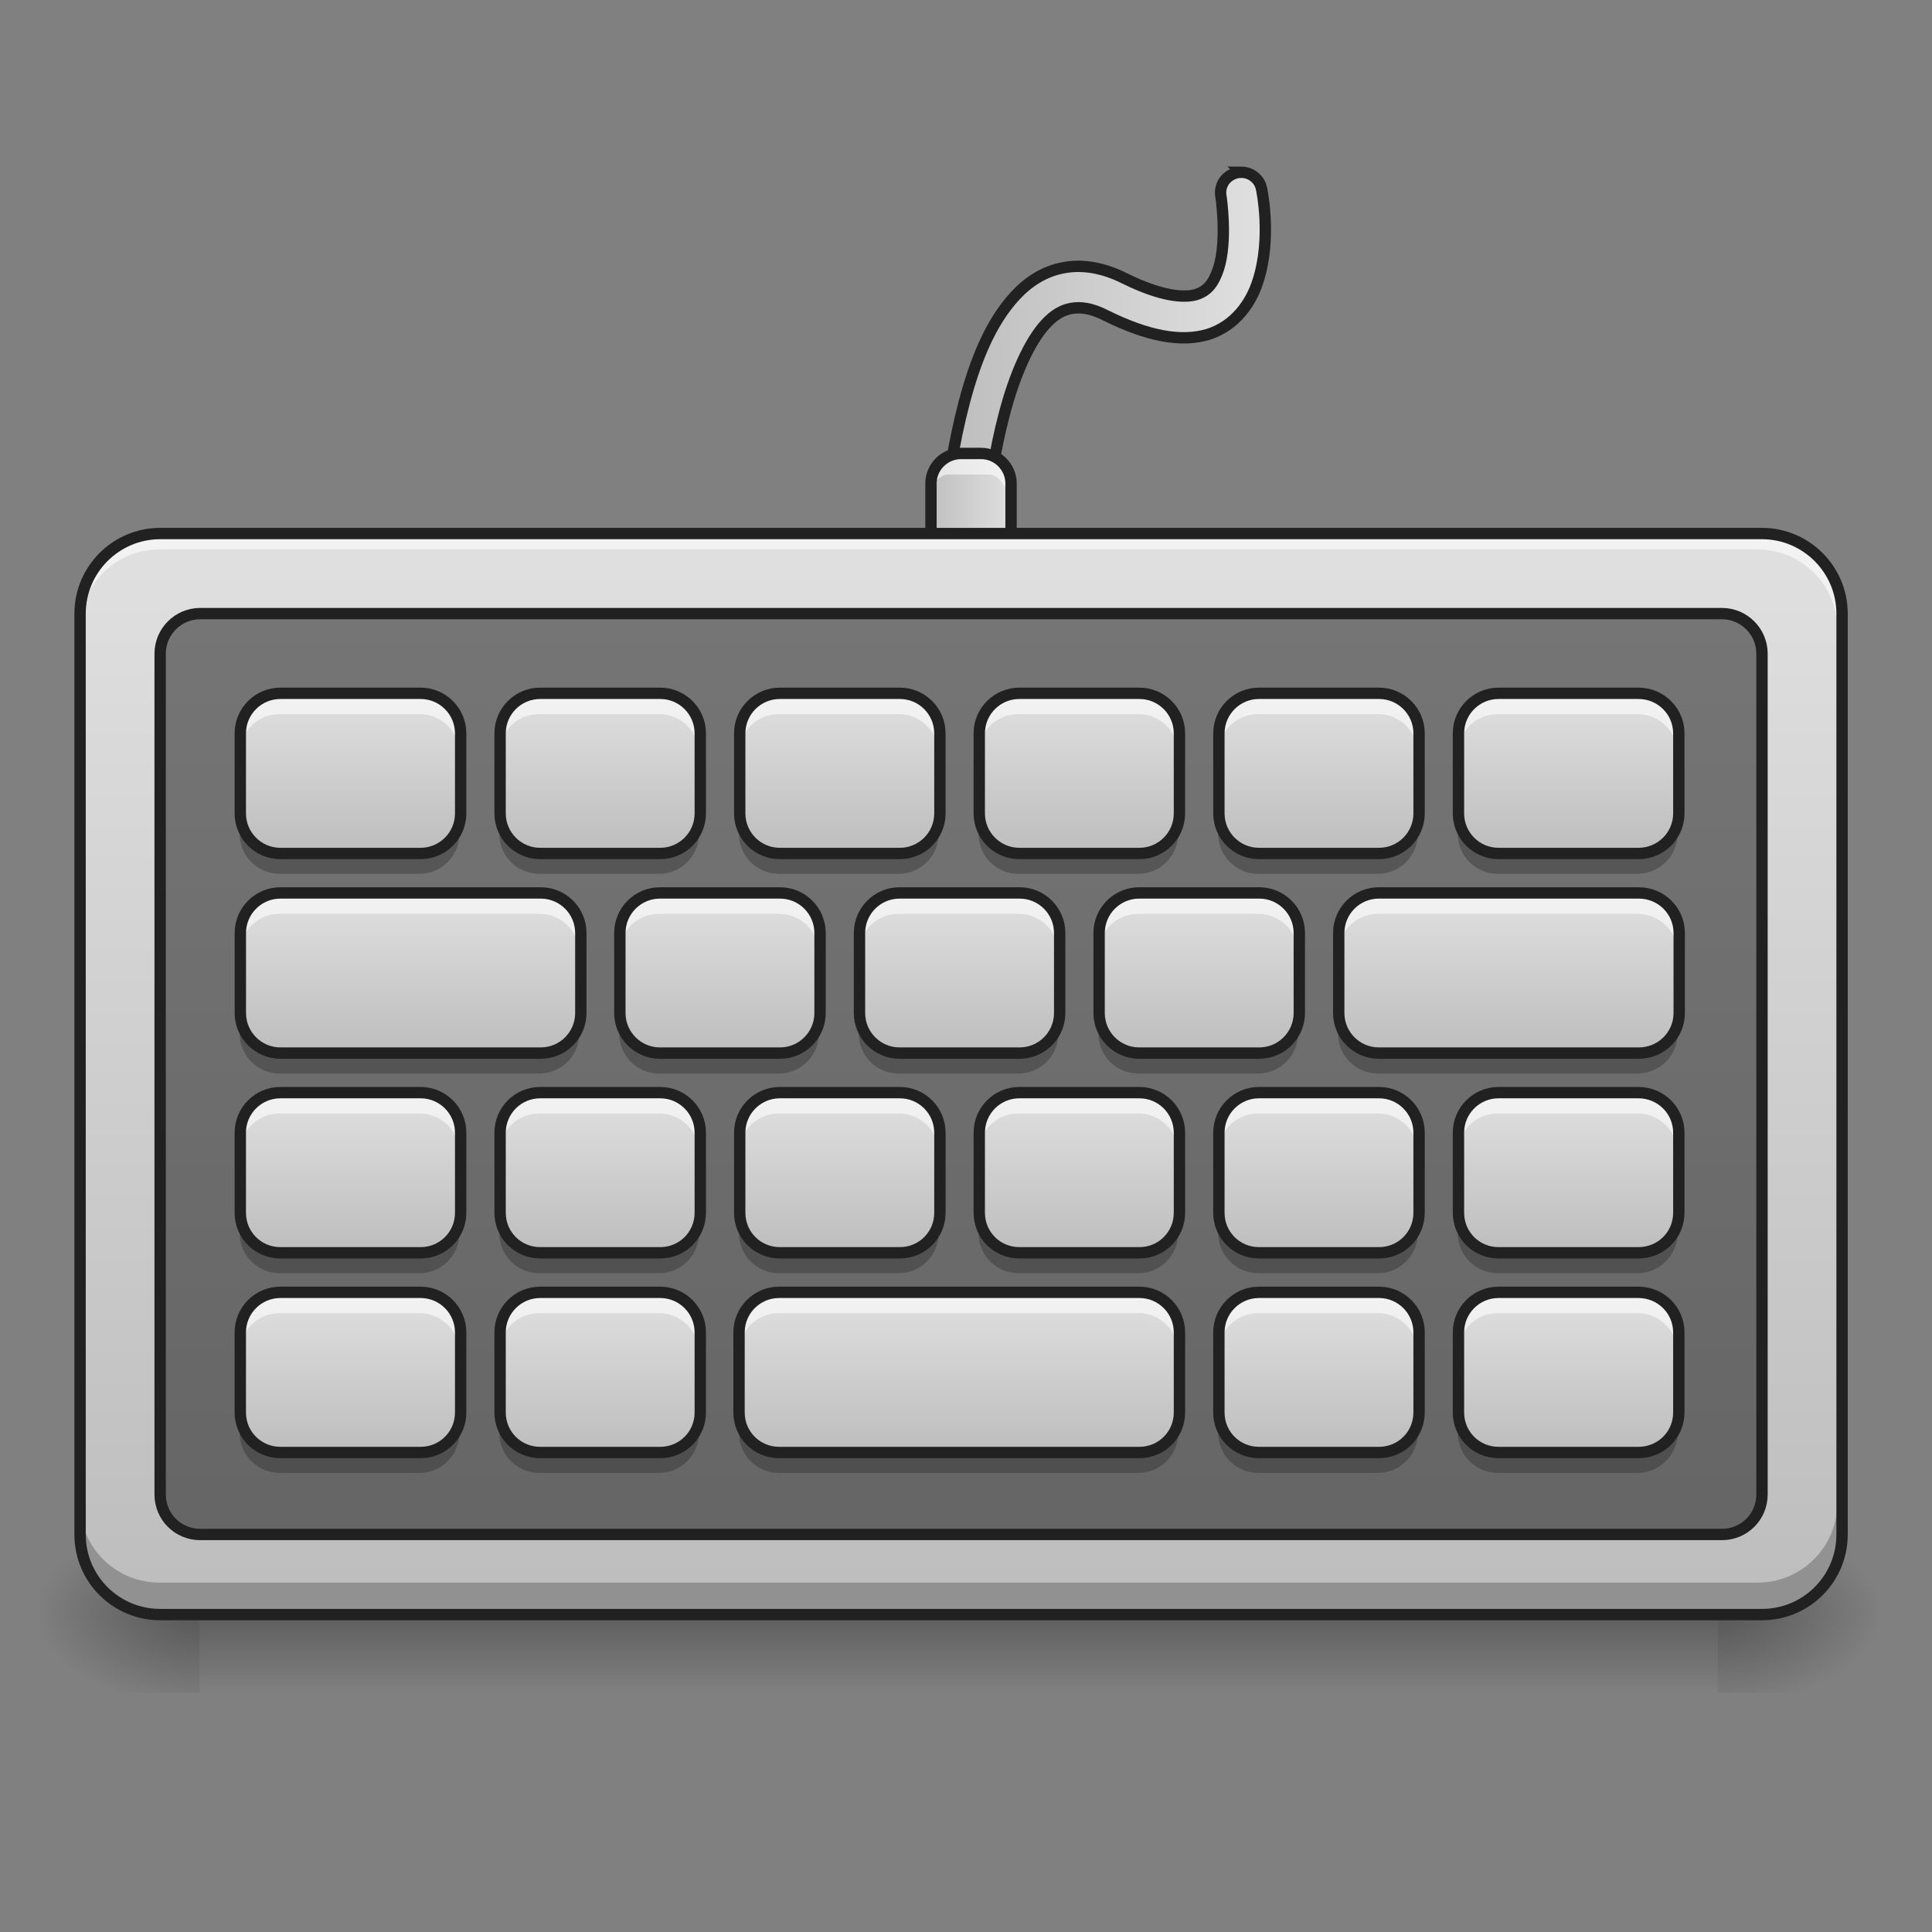 <svg height="24" viewBox="0 0 24 24" width="24" xmlns="http://www.w3.org/2000/svg" xmlns:xlink="http://www.w3.org/1999/xlink"><rect x="0" y="0" width="24" height="24" fill="#808080" stroke="none"/><linearGradient id="a" gradientUnits="userSpaceOnUse" x1="11.907" x2="11.907" y1="20.033" y2="21.025"><stop offset="0" stop-opacity=".275"/><stop offset="1" stop-opacity="0"/></linearGradient><linearGradient id="b"><stop offset="0" stop-opacity=".314"/><stop offset=".222" stop-opacity=".275"/><stop offset="1" stop-opacity="0"/></linearGradient><radialGradient id="c" cx="450.909" cy="189.579" gradientTransform="matrix(0 -.059 -.105 -0 41.083 46.704)" gradientUnits="userSpaceOnUse" r="21.167" xlink:href="#b"/><radialGradient id="d" cx="450.909" cy="189.579" gradientTransform="matrix(-0 .059 .105 0 -17.268 -6.638)" gradientUnits="userSpaceOnUse" r="21.167" xlink:href="#b"/><radialGradient id="e" cx="450.909" cy="189.579" gradientTransform="matrix(-0 -.059 .105 -0 -17.268 46.704)" gradientUnits="userSpaceOnUse" r="21.167" xlink:href="#b"/><radialGradient id="f" cx="450.909" cy="189.579" gradientTransform="matrix(0 .059 -.105 0 41.083 -6.638)" gradientUnits="userSpaceOnUse" r="21.167" xlink:href="#b"/><linearGradient id="g"><stop offset="0" stop-color="#bdbdbd"/><stop offset="1" stop-color="#e0e0e0"/></linearGradient><linearGradient id="h" gradientUnits="userSpaceOnUse" x1="248.51" x2="334.441" xlink:href="#g" y1="-113.104" y2="-113.104"/><linearGradient id="i" gradientUnits="userSpaceOnUse" x1="248.509" x2="334.441" xlink:href="#g" y1="-113.088" y2="-113.088"/><linearGradient id="j" gradientUnits="userSpaceOnUse" x1="11.465" x2="12.598" xlink:href="#g" y1="6.513" y2="6.513"/><linearGradient id="k" gradientUnits="userSpaceOnUse" x1="11.907" x2="11.907" xlink:href="#g" y1="20.033" y2="6.637"/><linearGradient id="l" gradientUnits="userSpaceOnUse" x1="10.667" x2="10.667" xlink:href="#g" y1="10.606" y2="8.622"/><linearGradient id="m" gradientUnits="userSpaceOnUse" x1="16.621" x2="16.621" xlink:href="#g" y1="10.606" y2="8.622"/><linearGradient id="n" gradientUnits="userSpaceOnUse" x1="13.644" x2="13.644" xlink:href="#g" y1="10.606" y2="8.622"/><linearGradient id="o" gradientUnits="userSpaceOnUse" x1="7.69" x2="7.69" xlink:href="#g" y1="10.606" y2="8.622"/><linearGradient id="p" gradientUnits="userSpaceOnUse" x1="4.713" x2="4.713" xlink:href="#g" y1="10.606" y2="8.622"/><linearGradient id="q" gradientUnits="userSpaceOnUse" x1="9.179" x2="9.179" xlink:href="#g" y1="13.087" y2="11.103"/><linearGradient id="r" gradientUnits="userSpaceOnUse" x1="12.155" x2="12.155" xlink:href="#g" y1="13.087" y2="11.103"/><linearGradient id="s" gradientUnits="userSpaceOnUse" x1="4.465" x2="4.465" xlink:href="#g" y1="13.087" y2="11.103"/><linearGradient id="t" gradientUnits="userSpaceOnUse" x1="18.109" x2="18.109" xlink:href="#g" y1="13.087" y2="11.103"/><linearGradient id="u" gradientUnits="userSpaceOnUse" x1="15.132" x2="15.132" xlink:href="#g" y1="13.087" y2="11.103"/><linearGradient id="v" gradientUnits="userSpaceOnUse" x1="19.846" x2="19.846" xlink:href="#g" y1="10.606" y2="8.622"/><linearGradient id="w" gradientUnits="userSpaceOnUse" x1="10.667" x2="10.667" xlink:href="#g" y1="15.568" y2="13.583"/><linearGradient id="x" gradientUnits="userSpaceOnUse" x1="16.621" x2="16.621" xlink:href="#g" y1="15.568" y2="13.583"/><linearGradient id="y" gradientUnits="userSpaceOnUse" x1="13.644" x2="13.644" xlink:href="#g" y1="15.568" y2="13.583"/><linearGradient id="z" gradientUnits="userSpaceOnUse" x1="7.69" x2="7.69" xlink:href="#g" y1="15.568" y2="13.583"/><linearGradient id="A" gradientUnits="userSpaceOnUse" x1="4.713" x2="4.713" xlink:href="#g" y1="15.568" y2="13.583"/><linearGradient id="B" gradientUnits="userSpaceOnUse" x1="19.846" x2="19.846" xlink:href="#g" y1="15.568" y2="13.583"/><linearGradient id="C" gradientUnits="userSpaceOnUse" x1="16.621" x2="16.621" xlink:href="#g" y1="18.049" y2="16.064"/><linearGradient id="D" gradientUnits="userSpaceOnUse" x1="13.644" x2="13.644" xlink:href="#g" y1="18.049" y2="16.064"/><linearGradient id="E" gradientUnits="userSpaceOnUse" x1="7.69" x2="7.69" xlink:href="#g" y1="18.049" y2="16.064"/><linearGradient id="F" gradientUnits="userSpaceOnUse" x1="4.713" x2="4.713" xlink:href="#g" y1="18.049" y2="16.064"/><linearGradient id="G" gradientUnits="userSpaceOnUse" x1="19.846" x2="19.846" xlink:href="#g" y1="18.049" y2="16.064"/><path d="m2.48 20.031h18.855v.996h-18.855zm0 0" fill="url(#a)"/><path d="m21.336 20.031h1.984v-.992h-1.984zm0 0" fill="url(#c)"/><path d="m2.48 20.031h-1.984v.996h1.984zm0 0" fill="url(#d)"/><path d="m2.48 20.031h-1.984v-.992h1.984zm0 0" fill="url(#e)"/><path d="m21.336 20.031h1.984v.996h-1.984zm0 0" fill="url(#f)"/><path d="m253.976-62.848s2.833-92.075 40.746-73.16c42.329 21.165 33.33-27.331 33.33-27.331" fill="none" stroke="url(#h)" stroke-linecap="round" stroke-width="10.975" transform="matrix(.047 0 0 .047 0 10.079)"/><path d="m328.052-168.921c-1.583 0-3.166.75-4.25 2-1 1.25-1.417 2.916-1.083 4.5 0 0 1.75 11.499-.667 18.998-1.25 3.666-2.75 5.833-5.916 6.833-3.083.917-9.082.583-18.998-4.333-5.499-2.75-11.082-3.75-16.082-2.75-5.083.917-9.332 3.75-12.665 7.333-6.749 7.249-10.749 17.665-13.582 28.414-5.666 21.498-6.333 44.912-6.333 44.912-.083 2.0.917 3.916 2.583 4.916 1.667 1.083 3.833 1.167 5.583.167 1.75-.917 2.833-2.75 2.833-4.75 0 0 .75-22.665 5.999-42.413 2.583-9.916 6.499-18.998 10.916-23.748 2.166-2.333 4.333-3.666 6.749-4.083 2.333-.417 5.166-.167 9.082 1.833 11.249 5.583 20.081 7.166 27.164 5 7.083-2.25 11.249-8.249 13.082-13.999 3.75-11.499 1-24.248 1-24.248-.417-2.666-2.75-4.583-5.416-4.583zm0 0" fill="url(#i)" stroke="#212121" stroke-linecap="round" stroke-width="3" transform="matrix(.047 0 0 .047 0 10.079)"/><path d="m11.785 5.645h.496c.137 0 .246.168.246.371v.992c0 .207-.109.375-.246.375h-.496c-.141 0-.25-.168-.25-.375v-.992c0-.203.109-.371.25-.371zm0 0" fill="url(#j)"/><path d="m11.785 5.645c-.141 0-.25.168-.25.371v.25c0-.207.109-.371.25-.371h.496c.137 0 .246.164.246.371v-.25c0-.203-.109-.371-.246-.371zm0 0" fill="#fff" fill-opacity=".588"/><path d="m253.976-94.595h5.333c4.333 0 7.916 3.583 7.916 7.916v21.165c0 4.416-3.583 7.999-7.916 7.999h-5.333c-4.333 0-7.916-3.583-7.916-7.999v-21.165c0-4.333 3.583-7.916 7.916-7.916zm0 0" fill="none" stroke="#212121" stroke-linecap="round" stroke-linejoin="round" stroke-width="3" transform="matrix(.047 0 0 .047 0 10.079)"/><path d="m1.984 6.637h19.848c.547 0 .992.445.992.992v11.41c0 .551-.445.992-.992.992h-19.848c-.547 0-.992-.441-.992-.992v-11.41c0-.547.445-.992.992-.992zm0 0" fill="url(#k)"/><path d="m52.912-52.266h402.212c5.833 0 10.582 4.75 10.582 10.582v222.229c0 5.916-4.75 10.582-10.582 10.582h-402.212c-5.833 0-10.582-4.666-10.582-10.582v-222.229c0-5.833 4.75-10.582 10.582-10.582zm0 0" fill-opacity=".471" stroke="#212121" stroke-linecap="round" stroke-linejoin="round" stroke-width="3" transform="matrix(.047 0 0 .047 0 10.079)"/><path d="m9.676 8.621h1.488c.273 0 .496.223.496.496v.992c0 .273-.223.496-.496.496h-1.488c-.273 0-.496-.223-.496-.496v-.992c0-.273.223-.496.496-.496zm0 0" fill="url(#l)"/><path d="m9.676 8.621c-.277 0-.496.223-.496.496v.25c0-.277.219-.496.496-.496h1.488c.273 0 .496.219.496.496v-.25c0-.273-.223-.496-.496-.496zm0 0" fill="#fff" fill-opacity=".588"/><path d="m9.676 10.855c-.277 0-.496-.223-.496-.496v-.25c0 .277.219.496.496.496h1.488c.273 0 .496-.219.496-.496v.25c0 .273-.223.496-.496.496zm0 0" fill-opacity=".235"/><path d="m84.689-73.434h31.747c5.833 0 10.582 4.75 10.582 10.582v21.165c0 5.833-4.75 10.582-10.582 10.582h-31.747c-5.833 0-10.582-4.75-10.582-10.582v-21.165c0-5.833 4.75-10.582 10.582-10.582zm0 0" fill="none" stroke="#212121" stroke-linecap="round" stroke-linejoin="round" stroke-width="3" transform="matrix(.047 0 0 .047 5.706 12.064)"/><path d="m1.984 6.637c-.551 0-.992.441-.992.992v.188c0-.551.441-.992.992-.992h19.848c.547 0 .992.441.992.992v-.188c0-.551-.445-.992-.992-.992zm0 0" fill="#fff" fill-opacity=".588"/><path d="m.992 18.668v.371c0 .551.441.992.992.992h19.848c.547 0 .992-.441.992-.992v-.371c0 .551-.445.992-.992.992h-19.848c-.551 0-.992-.441-.992-.992zm0 0" fill-opacity=".235"/><path d="m42.329-73.43h423.376c11.666 0 21.165 9.499 21.165 21.165v243.393c0 11.749-9.499 21.165-21.165 21.165h-423.376c-11.666 0-21.165-9.416-21.165-21.165v-243.393c0-11.666 9.499-21.165 21.165-21.165zm0 0" fill="none" stroke="#212121" stroke-linecap="round" stroke-linejoin="round" stroke-width="3" transform="matrix(.047 0 0 .047 0 10.079)"/><path d="m15.629 8.621h1.488c.273 0 .496.223.496.496v.992c0 .273-.223.496-.496.496h-1.488c-.273 0-.496-.223-.496-.496v-.992c0-.273.223-.496.496-.496zm0 0" fill="url(#m)"/><path d="m15.629 8.621c-.273 0-.496.223-.496.496v.25c0-.277.223-.496.496-.496h1.488c.273 0 .496.219.496.496v-.25c0-.273-.223-.496-.496-.496zm0 0" fill="#fff" fill-opacity=".588"/><path d="m15.629 10.855c-.273 0-.496-.223-.496-.496v-.25c0 .277.223.496.496.496h1.488c.273 0 .496-.219.496-.496v.25c0 .273-.223.496-.496.496zm0 0" fill-opacity=".235"/><path d="m84.677-73.434h31.747c5.833 0 10.582 4.75 10.582 10.582v21.165c0 5.833-4.75 10.582-10.582 10.582h-31.747c-5.833 0-10.582-4.75-10.582-10.582v-21.165c0-5.833 4.75-10.582 10.582-10.582zm0 0" fill="none" stroke="#212121" stroke-linecap="round" stroke-linejoin="round" stroke-width="3" transform="matrix(.047 0 0 .047 11.659 12.064)"/><path d="m12.652 8.621h1.488c.273 0 .496.223.496.496v.992c0 .273-.223.496-.496.496h-1.488c-.273 0-.496-.223-.496-.496v-.992c0-.273.223-.496.496-.496zm0 0" fill="url(#n)"/><path d="m12.652 8.621c-.277 0-.496.223-.496.496v.25c0-.277.219-.496.496-.496h1.488c.273 0 .496.219.496.496v-.25c0-.273-.223-.496-.496-.496zm0 0" fill="#fff" fill-opacity=".588"/><path d="m12.652 10.855c-.277 0-.496-.223-.496-.496v-.25c0 .277.219.496.496.496h1.488c.273 0 .496-.219.496-.496v.25c0 .273-.223.496-.496.496zm0 0" fill-opacity=".235"/><path d="m84.683-73.434h31.747c5.833 0 10.582 4.75 10.582 10.582v21.165c0 5.833-4.75 10.582-10.582 10.582h-31.747c-5.833 0-10.582-4.75-10.582-10.582v-21.165c0-5.833 4.75-10.582 10.582-10.582zm0 0" fill="none" stroke="#212121" stroke-linecap="round" stroke-linejoin="round" stroke-width="3" transform="matrix(.047 0 0 .047 8.682 12.064)"/><path d="m6.699 8.621h1.488c.273 0 .496.223.496.496v.992c0 .273-.223.496-.496.496h-1.488c-.273 0-.496-.223-.496-.496v-.992c0-.273.223-.496.496-.496zm0 0" fill="url(#o)"/><path d="m6.699 8.621c-.277 0-.496.223-.496.496v.25c0-.277.219-.496.496-.496h1.488c.273 0 .496.219.496.496v-.25c0-.273-.223-.496-.496-.496zm0 0" fill="#fff" fill-opacity=".588"/><path d="m6.699 10.855c-.277 0-.496-.223-.496-.496v-.25c0 .277.219.496.496.496h1.488c.273 0 .496-.219.496-.496v.25c0 .273-.223.496-.496.496zm0 0" fill-opacity=".235"/><path d="m84.695-73.434h31.747c5.833 0 10.582 4.75 10.582 10.582v21.165c0 5.833-4.75 10.582-10.582 10.582h-31.747c-5.833 0-10.582-4.75-10.582-10.582v-21.165c0-5.833 4.75-10.582 10.582-10.582zm0 0" fill="none" stroke="#212121" stroke-linecap="round" stroke-linejoin="round" stroke-width="3" transform="matrix(.047 0 0 .047 2.729 12.064)"/><path d="m3.473 8.621h1.738c.273 0 .496.223.496.496v.992c0 .273-.223.496-.496.496h-1.738c-.273 0-.496-.223-.496-.496v-.992c0-.273.223-.496.496-.496zm0 0" fill="url(#p)"/><path d="m3.473 8.621c-.273 0-.496.223-.496.496v.25c0-.277.223-.496.496-.496h1.738c.273 0 .496.219.496.496v-.25c0-.273-.223-.496-.496-.496zm0 0" fill="#fff" fill-opacity=".588"/><path d="m3.473 10.855c-.273 0-.496-.223-.496-.496v-.25c0 .277.223.496.496.496h1.738c.273 0 .496-.219.496-.496v.25c0 .273-.223.496-.496.496zm0 0" fill-opacity=".235"/><path d="m79.368-73.434h37.08c5.833 0 10.582 4.75 10.582 10.582v21.165c0 5.833-4.75 10.582-10.582 10.582h-37.08c-5.833 0-10.582-4.75-10.582-10.582v-21.165c0-5.833 4.75-10.582 10.582-10.582zm0 0" fill="none" stroke="#212121" stroke-linecap="round" stroke-linejoin="round" stroke-width="3" transform="matrix(.047 0 0 .047 -.248 12.064)"/><path d="m8.188 11.102h1.488c.273 0 .496.223.496.496v.992c0 .273-.223.496-.496.496h-1.488c-.273 0-.496-.223-.496-.496v-.992c0-.273.223-.496.496-.496zm0 0" fill="url(#q)"/><path d="m8.188 11.102c-.277 0-.496.223-.496.496v.25c0-.277.219-.496.496-.496h1.488c.273 0 .496.219.496.496v-.25c0-.273-.223-.496-.496-.496zm0 0" fill="#fff" fill-opacity=".588"/><path d="m8.188 13.336c-.277 0-.496-.223-.496-.496v-.25c0 .277.219.496.496.496h1.488c.273 0 .496-.219.496-.496v.25c0 .273-.223.496-.496.496zm0 0" fill-opacity=".235"/><path d="m84.692-73.439h31.747c5.833 0 10.582 4.75 10.582 10.582v21.165c0 5.833-4.75 10.582-10.582 10.582h-31.747c-5.833 0-10.582-4.75-10.582-10.582v-21.165c0-5.833 4.75-10.582 10.582-10.582zm0 0" fill="none" stroke="#212121" stroke-linecap="round" stroke-linejoin="round" stroke-width="3" transform="matrix(.047 0 0 .047 4.217 14.544)"/><path d="m11.164 11.102h1.488c.273 0 .496.223.496.496v.992c0 .273-.223.496-.496.496h-1.488c-.273 0-.496-.223-.496-.496v-.992c0-.273.223-.496.496-.496zm0 0" fill="url(#r)"/><path d="m11.164 11.102c-.277 0-.496.223-.496.496v.25c0-.277.219-.496.496-.496h1.488c.273 0 .496.219.496.496v-.25c0-.273-.223-.496-.496-.496zm0 0" fill="#fff" fill-opacity=".588"/><path d="m11.164 13.336c-.277 0-.496-.223-.496-.496v-.25c0 .277.219.496.496.496h1.488c.273 0 .496-.219.496-.496v.25c0 .273-.223.496-.496.496zm0 0" fill-opacity=".235"/><path d="m84.686-73.439h31.747c5.833 0 10.582 4.75 10.582 10.582v21.165c0 5.833-4.75 10.582-10.582 10.582h-31.747c-5.833 0-10.582-4.75-10.582-10.582v-21.165c0-5.833 4.75-10.582 10.582-10.582zm0 0" fill="none" stroke="#212121" stroke-linecap="round" stroke-linejoin="round" stroke-width="3" transform="matrix(.047 0 0 .047 7.194 14.544)"/><path d="m3.473 11.102h3.227c.273 0 .496.223.496.496v.992c0 .273-.223.496-.496.496h-3.227c-.273 0-.496-.223-.496-.496v-.992c0-.273.223-.496.496-.496zm0 0" fill="url(#s)"/><path d="m3.473 11.102c-.273 0-.496.223-.496.496v.25c0-.277.223-.496.496-.496h3.227c.273 0 .496.219.496.496v-.25c0-.273-.223-.496-.496-.496zm0 0" fill="#fff" fill-opacity=".588"/><path d="m3.473 13.336c-.273 0-.496-.223-.496-.496v-.25c0 .277.223.496.496.496h3.227c.273 0 .496-.219.496-.496v.25c0 .273-.223.496-.496.496zm0 0" fill-opacity=".235"/><path d="m84.66-73.439h68.827c5.833 0 10.582 4.75 10.582 10.582v21.165c0 5.833-4.75 10.582-10.582 10.582h-68.827c-5.833 0-10.582-4.75-10.582-10.582v-21.165c0-5.833 4.75-10.582 10.582-10.582zm0 0" fill="none" stroke="#212121" stroke-linecap="round" stroke-linejoin="round" stroke-width="3" transform="matrix(.047 0 0 .047 -.496 14.544)"/><path d="m17.117 11.102h3.223c.277 0 .5.223.5.496v.992c0 .273-.223.496-.5.496h-3.223c-.273 0-.496-.223-.496-.496v-.992c0-.273.223-.496.496-.496zm0 0" fill="url(#t)"/><path d="m17.117 11.102c-.273 0-.496.223-.496.496v.25c0-.277.223-.496.496-.496h3.223c.277 0 .5.219.5.496v-.25c0-.273-.223-.496-.5-.496zm0 0" fill="#fff" fill-opacity=".588"/><path d="m17.117 13.336c-.273 0-.496-.223-.496-.496v-.25c0 .277.223.496.496.496h3.223c.277 0 .5-.219.5-.496v.25c0 .273-.223.496-.5.496zm0 0" fill-opacity=".235"/><path d="m84.673-73.439h68.743c5.916 0 10.666 4.75 10.666 10.582v21.165c0 5.833-4.75 10.582-10.666 10.582h-68.743c-5.833 0-10.582-4.75-10.582-10.582v-21.165c0-5.833 4.75-10.582 10.582-10.582zm0 0" fill="none" stroke="#212121" stroke-linecap="round" stroke-linejoin="round" stroke-width="3" transform="matrix(.047 0 0 .047 13.148 14.544)"/><path d="m14.141 11.102h1.488c.273 0 .496.223.496.496v.992c0 .273-.223.496-.496.496h-1.488c-.273 0-.496-.223-.496-.496v-.992c0-.273.223-.496.496-.496zm0 0" fill="url(#u)"/><path d="m14.141 11.102c-.277 0-.496.223-.496.496v.25c0-.277.219-.496.496-.496h1.488c.273 0 .496.219.496.496v-.25c0-.273-.223-.496-.496-.496zm0 0" fill="#fff" fill-opacity=".588"/><path d="m14.141 13.336c-.277 0-.496-.223-.496-.496v-.25c0 .277.219.496.496.496h1.488c.273 0 .496-.219.496-.496v.25c0 .273-.223.496-.496.496zm0 0" fill-opacity=".235"/><path d="m84.68-73.439h31.747c5.833 0 10.582 4.75 10.582 10.582v21.165c0 5.833-4.75 10.582-10.582 10.582h-31.747c-5.833 0-10.582-4.75-10.582-10.582v-21.165c0-5.833 4.75-10.582 10.582-10.582zm0 0" fill="none" stroke="#212121" stroke-linecap="round" stroke-linejoin="round" stroke-width="3" transform="matrix(.047 0 0 .047 10.171 14.544)"/><path d="m18.605 8.621h1.734c.277 0 .5.223.5.496v.992c0 .273-.223.496-.5.496h-1.734c-.273 0-.496-.223-.496-.496v-.992c0-.273.223-.496.496-.496zm0 0" fill="url(#v)"/><path d="m18.605 8.621c-.273 0-.496.223-.496.496v.25c0-.277.223-.496.496-.496h1.734c.277 0 .5.219.5.496v-.25c0-.273-.223-.496-.5-.496zm0 0" fill="#fff" fill-opacity=".588"/><path d="m18.605 10.855c-.273 0-.496-.223-.496-.496v-.25c0 .277.223.496.496.496h1.734c.277 0 .5-.219.5-.496v.25c0 .273-.223.496-.5.496zm0 0" fill-opacity=".235"/><path d="m79.379-73.434h36.996c5.916 0 10.666 4.75 10.666 10.582v21.165c0 5.833-4.75 10.582-10.666 10.582h-36.996c-5.833 0-10.582-4.75-10.582-10.582v-21.165c0-5.833 4.75-10.582 10.582-10.582zm0 0" fill="none" stroke="#212121" stroke-linecap="round" stroke-linejoin="round" stroke-width="3" transform="matrix(.047 0 0 .047 14.884 12.064)"/><path d="m9.676 13.582h1.488c.273 0 .496.223.496.496v.992c0 .277-.223.496-.496.496h-1.488c-.273 0-.496-.219-.496-.496v-.992c0-.273.223-.496.496-.496zm0 0" fill="url(#w)"/><path d="m9.676 13.582c-.277 0-.496.223-.496.496v.25c0-.277.219-.496.496-.496h1.488c.273 0 .496.219.496.496v-.25c0-.273-.223-.496-.496-.496zm0 0" fill="#fff" fill-opacity=".588"/><path d="m9.676 15.816c-.277 0-.496-.223-.496-.496v-.25c0 .277.219.496.496.496h1.488c.273 0 .496-.219.496-.496v.25c0 .273-.223.496-.496.496zm0 0" fill-opacity=".235"/><path d="m84.689-73.444h31.747c5.833 0 10.582 4.75 10.582 10.582v21.165c0 5.916-4.75 10.582-10.582 10.582h-31.747c-5.833 0-10.582-4.666-10.582-10.582v-21.165c0-5.833 4.75-10.582 10.582-10.582zm0 0" fill="none" stroke="#212121" stroke-linecap="round" stroke-linejoin="round" stroke-width="3" transform="matrix(.047 0 0 .047 5.706 17.025)"/><path d="m15.629 13.582h1.488c.273 0 .496.223.496.496v.992c0 .277-.223.496-.496.496h-1.488c-.273 0-.496-.219-.496-.496v-.992c0-.273.223-.496.496-.496zm0 0" fill="url(#x)"/><path d="m15.629 13.582c-.273 0-.496.223-.496.496v.25c0-.277.223-.496.496-.496h1.488c.273 0 .496.219.496.496v-.25c0-.273-.223-.496-.496-.496zm0 0" fill="#fff" fill-opacity=".588"/><path d="m15.629 15.816c-.273 0-.496-.223-.496-.496v-.25c0 .277.223.496.496.496h1.488c.273 0 .496-.219.496-.496v.25c0 .273-.223.496-.496.496zm0 0" fill-opacity=".235"/><path d="m84.677-73.444h31.747c5.833 0 10.582 4.75 10.582 10.582v21.165c0 5.916-4.75 10.582-10.582 10.582h-31.747c-5.833 0-10.582-4.666-10.582-10.582v-21.165c0-5.833 4.75-10.582 10.582-10.582zm0 0" fill="none" stroke="#212121" stroke-linecap="round" stroke-linejoin="round" stroke-width="3" transform="matrix(.047 0 0 .047 11.659 17.025)"/><path d="m12.652 13.582h1.488c.273 0 .496.223.496.496v.992c0 .277-.223.496-.496.496h-1.488c-.273 0-.496-.219-.496-.496v-.992c0-.273.223-.496.496-.496zm0 0" fill="url(#y)"/><path d="m12.652 13.582c-.277 0-.496.223-.496.496v.25c0-.277.219-.496.496-.496h1.488c.273 0 .496.219.496.496v-.25c0-.273-.223-.496-.496-.496zm0 0" fill="#fff" fill-opacity=".588"/><path d="m12.652 15.816c-.277 0-.496-.223-.496-.496v-.25c0 .277.219.496.496.496h1.488c.273 0 .496-.219.496-.496v.25c0 .273-.223.496-.496.496zm0 0" fill-opacity=".235"/><path d="m84.683-73.444h31.747c5.833 0 10.582 4.75 10.582 10.582v21.165c0 5.916-4.75 10.582-10.582 10.582h-31.747c-5.833 0-10.582-4.666-10.582-10.582v-21.165c0-5.833 4.75-10.582 10.582-10.582zm0 0" fill="none" stroke="#212121" stroke-linecap="round" stroke-linejoin="round" stroke-width="3" transform="matrix(.047 0 0 .047 8.682 17.025)"/><path d="m6.699 13.582h1.488c.273 0 .496.223.496.496v.992c0 .277-.223.496-.496.496h-1.488c-.273 0-.496-.219-.496-.496v-.992c0-.273.223-.496.496-.496zm0 0" fill="url(#z)"/><path d="m6.699 13.582c-.277 0-.496.223-.496.496v.25c0-.277.219-.496.496-.496h1.488c.273 0 .496.219.496.496v-.25c0-.273-.223-.496-.496-.496zm0 0" fill="#fff" fill-opacity=".588"/><path d="m6.699 15.816c-.277 0-.496-.223-.496-.496v-.25c0 .277.219.496.496.496h1.488c.273 0 .496-.219.496-.496v.25c0 .273-.223.496-.496.496zm0 0" fill-opacity=".235"/><path d="m84.695-73.444h31.747c5.833 0 10.582 4.75 10.582 10.582v21.165c0 5.916-4.75 10.582-10.582 10.582h-31.747c-5.833 0-10.582-4.666-10.582-10.582v-21.165c0-5.833 4.75-10.582 10.582-10.582zm0 0" fill="none" stroke="#212121" stroke-linecap="round" stroke-linejoin="round" stroke-width="3" transform="matrix(.047 0 0 .047 2.729 17.025)"/><path d="m3.473 13.582h1.738c.273 0 .496.223.496.496v.992c0 .277-.223.496-.496.496h-1.738c-.273 0-.496-.219-.496-.496v-.992c0-.273.223-.496.496-.496zm0 0" fill="url(#A)"/><path d="m3.473 13.582c-.273 0-.496.223-.496.496v.25c0-.277.223-.496.496-.496h1.738c.273 0 .496.219.496.496v-.25c0-.273-.223-.496-.496-.496zm0 0" fill="#fff" fill-opacity=".588"/><path d="m3.473 15.816c-.273 0-.496-.223-.496-.496v-.25c0 .277.223.496.496.496h1.738c.273 0 .496-.219.496-.496v.25c0 .273-.223.496-.496.496zm0 0" fill-opacity=".235"/><path d="m79.368-73.444h37.08c5.833 0 10.582 4.75 10.582 10.582v21.165c0 5.916-4.75 10.582-10.582 10.582h-37.08c-5.833 0-10.582-4.666-10.582-10.582v-21.165c0-5.833 4.75-10.582 10.582-10.582zm0 0" fill="none" stroke="#212121" stroke-linecap="round" stroke-linejoin="round" stroke-width="3" transform="matrix(.047 0 0 .047 -.248 17.025)"/><path d="m18.605 13.582h1.734c.277 0 .5.223.5.496v.992c0 .277-.223.496-.5.496h-1.734c-.273 0-.496-.219-.496-.496v-.992c0-.273.223-.496.496-.496zm0 0" fill="url(#B)"/><path d="m18.605 13.582c-.273 0-.496.223-.496.496v.25c0-.277.223-.496.496-.496h1.734c.277 0 .5.219.5.496v-.25c0-.273-.223-.496-.5-.496zm0 0" fill="#fff" fill-opacity=".588"/><path d="m18.605 15.816c-.273 0-.496-.223-.496-.496v-.25c0 .277.223.496.496.496h1.734c.277 0 .5-.219.5-.496v.25c0 .273-.223.496-.5.496zm0 0" fill-opacity=".235"/><path d="m79.379-73.444h36.996c5.916 0 10.666 4.75 10.666 10.582v21.165c0 5.916-4.75 10.582-10.666 10.582h-36.996c-5.833 0-10.582-4.666-10.582-10.582v-21.165c0-5.833 4.75-10.582 10.582-10.582zm0 0" fill="none" stroke="#212121" stroke-linecap="round" stroke-linejoin="round" stroke-width="3" transform="matrix(.047 0 0 .047 14.884 17.025)"/><path d="m15.629 16.062h1.488c.273 0 .496.223.496.496v.992c0 .277-.223.496-.496.496h-1.488c-.273 0-.496-.219-.496-.496v-.992c0-.273.223-.496.496-.496zm0 0" fill="url(#C)"/><path d="m15.629 16.062c-.273 0-.496.223-.496.496v.25c0-.273.223-.496.496-.496h1.488c.273 0 .496.223.496.496v-.25c0-.273-.223-.496-.496-.496zm0 0" fill="#fff" fill-opacity=".588"/><path d="m15.629 18.297c-.273 0-.496-.223-.496-.496v-.25c0 .277.223.496.496.496h1.488c.273 0 .496-.219.496-.496v.25c0 .273-.223.496-.496.496zm0 0" fill-opacity=".235"/><path d="m84.677-73.449h31.747c5.833 0 10.582 4.75 10.582 10.582v21.165c0 5.916-4.75 10.582-10.582 10.582h-31.747c-5.833 0-10.582-4.666-10.582-10.582v-21.165c0-5.833 4.75-10.582 10.582-10.582zm0 0" fill="none" stroke="#212121" stroke-linecap="round" stroke-linejoin="round" stroke-width="3" transform="matrix(.047 0 0 .047 11.659 19.506)"/><path d="m9.676 16.062h4.465c.273 0 .496.223.496.496v.992c0 .277-.223.496-.496.496h-4.465c-.273 0-.496-.219-.496-.496v-.992c0-.273.223-.496.496-.496zm0 0" fill="url(#D)"/><path d="m9.676 16.062c-.277 0-.496.223-.496.496v.25c0-.273.219-.496.496-.496h4.465c.273 0 .496.223.496.496v-.25c0-.273-.223-.496-.496-.496zm0 0" fill="#fff" fill-opacity=".588"/><path d="m9.676 18.297c-.277 0-.496-.223-.496-.496v-.25c0 .277.219.496.496.496h4.465c.273 0 .496-.219.496-.496v.25c0 .273-.223.496-.496.496zm0 0" fill-opacity=".235"/><path d="m21.189-73.449h95.241c5.833 0 10.582 4.75 10.582 10.582v21.165c0 5.916-4.75 10.582-10.582 10.582h-95.241c-5.833 0-10.582-4.666-10.582-10.582v-21.165c0-5.833 4.75-10.582 10.582-10.582zm0 0" fill="none" stroke="#212121" stroke-linecap="round" stroke-linejoin="round" stroke-width="3" transform="matrix(.047 0 0 .047 8.682 19.506)"/><path d="m6.699 16.062h1.488c.273 0 .496.223.496.496v.992c0 .277-.223.496-.496.496h-1.488c-.273 0-.496-.219-.496-.496v-.992c0-.273.223-.496.496-.496zm0 0" fill="url(#E)"/><path d="m6.699 16.062c-.277 0-.496.223-.496.496v.25c0-.273.219-.496.496-.496h1.488c.273 0 .496.223.496.496v-.25c0-.273-.223-.496-.496-.496zm0 0" fill="#fff" fill-opacity=".588"/><path d="m6.699 18.297c-.277 0-.496-.223-.496-.496v-.25c0 .277.219.496.496.496h1.488c.273 0 .496-.219.496-.496v.25c0 .273-.223.496-.496.496zm0 0" fill-opacity=".235"/><path d="m84.695-73.449h31.747c5.833 0 10.582 4.75 10.582 10.582v21.165c0 5.916-4.75 10.582-10.582 10.582h-31.747c-5.833 0-10.582-4.666-10.582-10.582v-21.165c0-5.833 4.75-10.582 10.582-10.582zm0 0" fill="none" stroke="#212121" stroke-linecap="round" stroke-linejoin="round" stroke-width="3" transform="matrix(.047 0 0 .047 2.729 19.506)"/><path d="m3.473 16.062h1.738c.273 0 .496.223.496.496v.992c0 .277-.223.496-.496.496h-1.738c-.273 0-.496-.219-.496-.496v-.992c0-.273.223-.496.496-.496zm0 0" fill="url(#F)"/><path d="m3.473 16.062c-.273 0-.496.223-.496.496v.25c0-.273.223-.496.496-.496h1.738c.273 0 .496.223.496.496v-.25c0-.273-.223-.496-.496-.496zm0 0" fill="#fff" fill-opacity=".588"/><path d="m3.473 18.297c-.273 0-.496-.223-.496-.496v-.25c0 .277.223.496.496.496h1.738c.273 0 .496-.219.496-.496v.25c0 .273-.223.496-.496.496zm0 0" fill-opacity=".235"/><path d="m79.368-73.449h37.08c5.833 0 10.582 4.75 10.582 10.582v21.165c0 5.916-4.75 10.582-10.582 10.582h-37.08c-5.833 0-10.582-4.666-10.582-10.582v-21.165c0-5.833 4.75-10.582 10.582-10.582zm0 0" fill="none" stroke="#212121" stroke-linecap="round" stroke-linejoin="round" stroke-width="3" transform="matrix(.047 0 0 .047 -.248 19.506)"/><path d="m18.605 16.062h1.734c.277 0 .5.223.5.496v.992c0 .277-.223.496-.5.496h-1.734c-.273 0-.496-.219-.496-.496v-.992c0-.273.223-.496.496-.496zm0 0" fill="url(#G)"/><path d="m18.605 16.062c-.273 0-.496.223-.496.496v.25c0-.273.223-.496.496-.496h1.734c.277 0 .5.223.5.496v-.25c0-.273-.223-.496-.5-.496zm0 0" fill="#fff" fill-opacity=".588"/><path d="m18.605 18.297c-.273 0-.496-.223-.496-.496v-.25c0 .277.223.496.496.496h1.734c.277 0 .5-.219.5-.496v.25c0 .273-.223.496-.5.496zm0 0" fill-opacity=".235"/><path d="m79.379-73.449h36.996c5.916 0 10.666 4.75 10.666 10.582v21.165c0 5.916-4.75 10.582-10.666 10.582h-36.996c-5.833 0-10.582-4.666-10.582-10.582v-21.165c0-5.833 4.75-10.582 10.582-10.582zm0 0" fill="none" stroke="#212121" stroke-linecap="round" stroke-linejoin="round" stroke-width="3" transform="matrix(.047 0 0 .047 14.884 19.506)"/></svg>